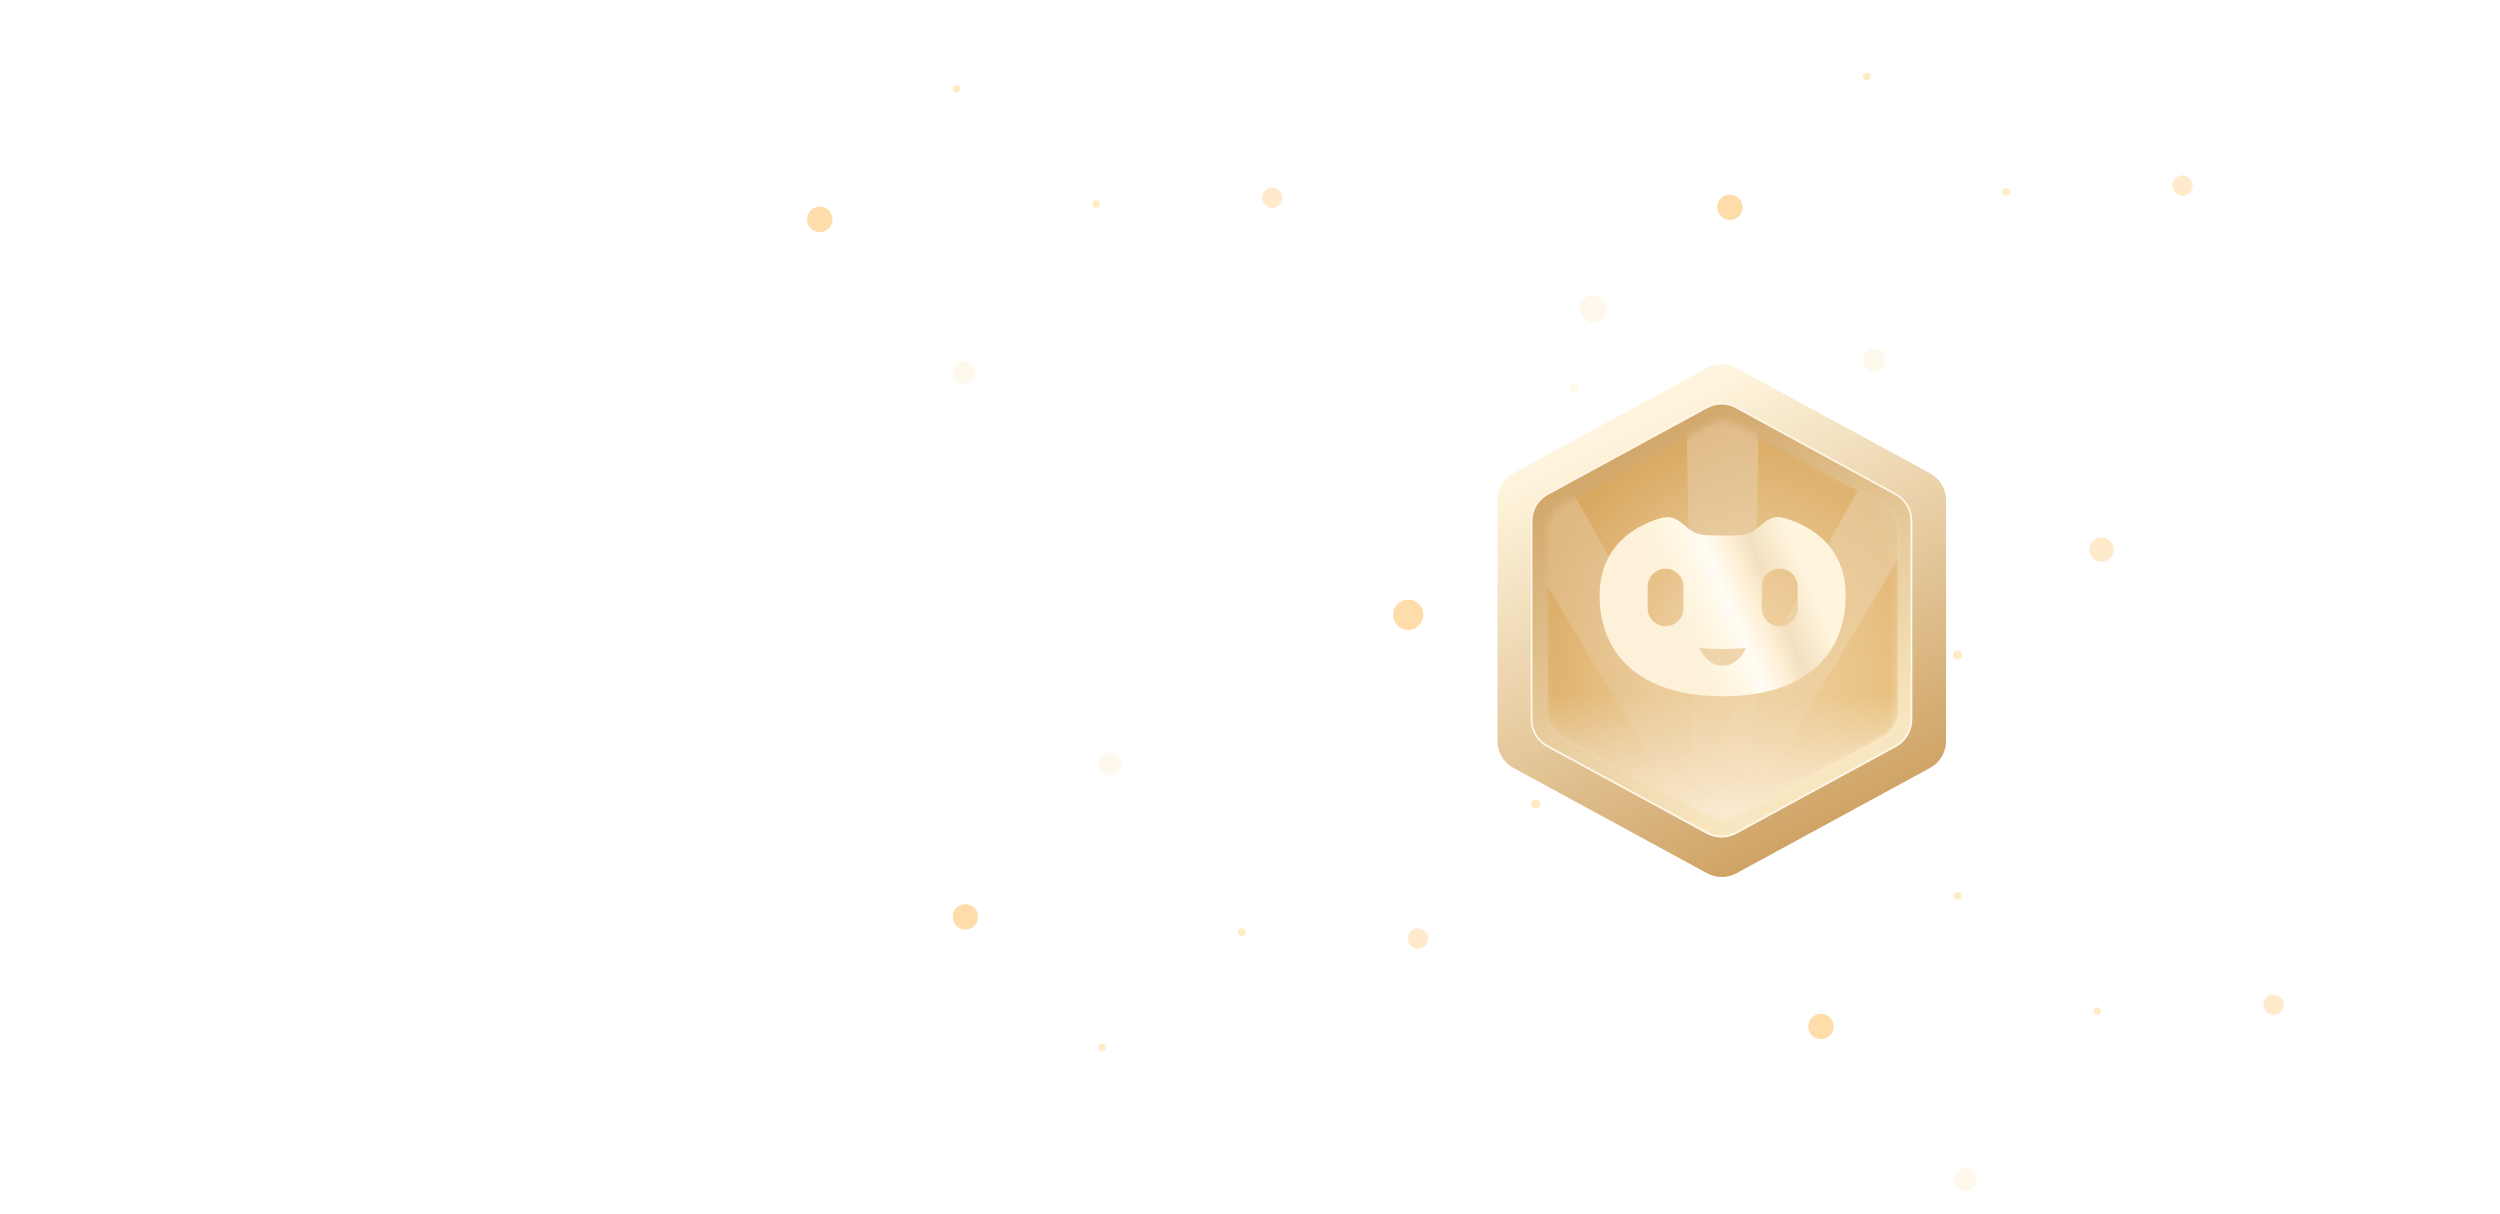 <svg width="412" height="200" viewBox="0 0 412 200" fill="none" xmlns="http://www.w3.org/2000/svg">
<g clip-path="url(#clip0_858_3179)">
<g opacity="0.3" filter="url(#filter0_f_858_3179)">
<ellipse cx="262.585" cy="50.893" rx="2.252" ry="2.252" fill="#FFEBC4"/>
</g>
<g filter="url(#filter1_f_858_3179)">
<ellipse cx="253.1" cy="132.486" rx="0.751" ry="0.751" fill="#FFEBC4"/>
</g>
<g opacity="0.3" filter="url(#filter2_f_858_3179)">
<ellipse cx="259.31" cy="63.882" rx="0.751" ry="0.751" fill="#FFEBC4"/>
</g>
<g filter="url(#filter3_f_858_3179)">
<ellipse cx="322.592" cy="107.942" rx="0.751" ry="0.751" fill="#FFEBC4"/>
</g>
<g filter="url(#filter4_f_858_3179)">
<ellipse cx="232.082" cy="101.318" rx="2.502" ry="2.502" fill="#FFDDAA"/>
</g>
<g opacity="0.6" filter="url(#filter5_f_858_3179)">
<ellipse cx="346.316" cy="90.564" rx="2.002" ry="2.002" fill="#FFDDAA"/>
</g>
<g filter="url(#filter6_dd_858_3179)">
<g filter="url(#filter7_d_858_3179)">
<path d="M281.343 56.454L249.407 73.827C247.789 74.707 246.782 76.401 246.782 78.243L246.782 117.956C246.782 119.798 247.789 121.492 249.407 122.372L281.343 139.745C282.841 140.56 284.65 140.56 286.148 139.745L318.084 122.372C319.702 121.492 320.709 119.798 320.709 117.956L320.709 78.243C320.709 76.401 319.702 74.707 318.084 73.827L286.148 56.454C284.65 55.639 282.841 55.639 281.343 56.454Z" fill="url(#paint0_linear_858_3179)"/>
<path d="M281.308 62.955L255.016 77.257C253.404 78.134 252.401 79.822 252.401 81.657L252.401 114.393C252.401 116.228 253.404 117.915 255.016 118.792L281.308 133.095C282.8 133.907 284.602 133.907 286.095 133.095L312.387 118.792C313.999 117.915 315.002 116.228 315.002 114.393L315.002 81.657C315.002 79.822 313.999 78.134 312.387 77.257L286.095 62.955C284.602 62.143 282.8 62.143 281.308 62.955Z" fill="url(#paint1_linear_858_3179)"/>
<g filter="url(#filter8_f_858_3179)">
<path d="M281.308 62.955L255.016 77.257C253.404 78.134 252.401 79.822 252.401 81.657L252.401 114.393C252.401 116.228 253.404 117.915 255.016 118.792L281.308 133.095C282.8 133.907 284.602 133.907 286.095 133.095L312.387 118.792C313.999 117.915 315.002 116.228 315.002 114.393L315.002 81.657C315.002 79.822 313.999 78.134 312.387 77.257L286.095 62.955C284.602 62.143 282.8 62.143 281.308 62.955Z" stroke="url(#paint2_linear_858_3179)" stroke-width="0.296"/>
</g>
<g opacity="0.5">
<mask id="mask0_858_3179" style="mask-type:alpha" maskUnits="userSpaceOnUse" x="255" y="65" width="58" height="66">
<path d="M281.618 65.846L257.55 78.927C256.017 79.761 255.062 81.367 255.062 83.113L255.062 113.053C255.062 114.798 256.017 116.404 257.55 117.238L281.618 130.319C283.037 131.09 284.749 131.09 286.168 130.319L310.236 117.238C311.77 116.404 312.725 114.798 312.725 113.053L312.725 83.113C312.725 81.367 311.77 79.761 310.236 78.927L286.168 65.846C284.749 65.075 283.037 65.075 281.618 65.846Z" fill="#A6D3DE"/>
</mask>
<g mask="url(#mask0_858_3179)">
<path d="M281.618 65.846L257.55 78.927C256.017 79.761 255.062 81.367 255.062 83.113L255.062 113.053C255.062 114.798 256.017 116.404 257.55 117.238L281.618 130.319C283.037 131.09 284.749 131.09 286.168 130.319L310.236 117.238C311.77 116.404 312.725 114.798 312.725 113.053L312.725 83.113C312.725 81.367 311.77 79.761 310.236 78.927L286.168 65.846C284.749 65.075 283.037 65.075 281.618 65.846Z" fill="url(#paint3_radial_858_3179)"/>
<path opacity="0.5" d="M279.073 132.878L277.928 63.284H289.858L288.713 132.878H279.073Z" fill="url(#paint4_linear_858_3179)"/>
<path opacity="0.5" d="M278.92 132.26L243.132 72.563L253.464 66.598L287.268 127.44L278.92 132.26Z" fill="url(#paint5_linear_858_3179)"/>
<path opacity="0.5" d="M277.926 127.441L311.731 66.598L322.063 72.563L286.274 132.26L277.926 127.441Z" fill="url(#paint6_linear_858_3179)"/>
<rect x="255.062" y="94.104" width="57.663" height="37.448" fill="url(#paint7_linear_858_3179)"/>
<g filter="url(#filter9_i_858_3179)">
<path d="M281.618 65.846L257.55 78.927C256.017 79.761 255.062 81.367 255.062 83.113L255.062 113.053C255.062 114.798 256.017 116.404 257.55 117.238L281.618 130.319C283.037 131.09 284.749 131.09 286.168 130.319L310.236 117.238C311.77 116.404 312.725 114.798 312.725 113.053L312.725 83.113C312.725 81.367 311.77 79.761 310.236 78.927L286.168 65.846C284.749 65.075 283.037 65.075 281.618 65.846Z" fill="#6052B4" fill-opacity="0.01"/>
</g>
</g>
</g>
</g>
</g>
<g filter="url(#filter10_d_858_3179)">
<path fill-rule="evenodd" clip-rule="evenodd" d="M283.765 86.965C287.168 86.965 288.002 86.924 289.367 85.84C289.552 85.693 289.73 85.546 289.905 85.401C290.86 84.614 291.701 83.919 292.833 83.919C293.024 83.919 293.223 83.939 293.433 83.982C295.111 84.322 304.04 86.841 304.04 96.834C304.04 106.331 297.651 113.45 283.765 113.45C269.878 113.45 263.49 106.331 263.49 96.834C263.49 86.841 272.419 84.322 274.096 83.982C275.547 83.687 276.508 84.481 277.624 85.401C277.799 85.546 277.978 85.693 278.163 85.84C279.528 86.924 280.362 86.965 283.765 86.965ZM290.23 95.374C290.23 93.747 291.549 92.429 293.175 92.429C294.802 92.429 296.12 93.747 296.12 95.374V98.966C296.12 100.592 294.802 101.911 293.175 101.911C291.549 101.911 290.23 100.592 290.23 98.966V95.374ZM274.355 92.429C272.729 92.429 271.41 93.747 271.41 95.374V98.966C271.41 100.592 272.729 101.911 274.355 101.911C275.982 101.911 277.3 100.592 277.3 98.966V95.374C277.3 93.747 275.982 92.429 274.355 92.429ZM279.944 105.505C281.166 105.613 282.446 105.671 283.765 105.671C285.084 105.671 286.364 105.613 287.586 105.505C286.865 107.236 285.425 108.418 283.765 108.418C282.105 108.418 280.665 107.236 279.944 105.505Z" fill="url(#paint8_linear_858_3179)"/>
</g>
<g opacity="0.3" filter="url(#filter11_f_858_3179)">
<circle cx="182.888" cy="125.888" r="1.888" fill="#FFEBC4"/>
</g>
<g filter="url(#filter12_f_858_3179)">
<circle cx="181.629" cy="172.629" r="0.629" fill="#FFEBC4"/>
</g>
<g filter="url(#filter13_f_858_3179)">
<circle cx="204.629" cy="153.629" r="0.629" fill="#FFEBC4"/>
</g>
<g filter="url(#filter14_f_858_3179)">
<circle cx="159.097" cy="151.097" r="2.097" fill="#FFDDAA"/>
</g>
<g opacity="0.6" filter="url(#filter15_f_858_3179)">
<circle cx="233.678" cy="154.678" r="1.678" fill="#FFDDAA"/>
</g>
<g opacity="0.3" filter="url(#filter16_f_858_3179)">
<circle cx="1.888" cy="1.888" r="1.888" transform="matrix(1 1.74846e-07 1.74846e-07 -1 157 63.258)" fill="#FFEBC4"/>
</g>
<g filter="url(#filter17_f_858_3179)">
<circle cx="0.629" cy="0.629" r="0.629" transform="matrix(1 1.74846e-07 1.74846e-07 -1 157 15.258)" fill="#FFEBC4"/>
</g>
<g filter="url(#filter18_f_858_3179)">
<circle cx="0.629" cy="0.629" r="0.629" transform="matrix(1 1.74846e-07 1.74846e-07 -1 180 34.258)" fill="#FFEBC4"/>
</g>
<g filter="url(#filter19_f_858_3179)">
<circle cx="2.097" cy="2.097" r="2.097" transform="matrix(1 1.74846e-07 1.74846e-07 -1 133 38.258)" fill="#FFDDAA"/>
</g>
<g opacity="0.6" filter="url(#filter20_f_858_3179)">
<circle cx="1.678" cy="1.678" r="1.678" transform="matrix(1 1.74846e-07 1.74846e-07 -1 208 34.258)" fill="#FFDDAA"/>
</g>
<g opacity="0.3" filter="url(#filter21_f_858_3179)">
<circle cx="1.888" cy="1.888" r="1.888" transform="matrix(1 1.74846e-07 1.74846e-07 -1 307 61.258)" fill="#FFEBC4"/>
</g>
<g filter="url(#filter22_f_858_3179)">
<circle cx="0.629" cy="0.629" r="0.629" transform="matrix(1 1.74846e-07 1.74846e-07 -1 307 13.258)" fill="#FFEBC4"/>
</g>
<g filter="url(#filter23_f_858_3179)">
<circle cx="0.629" cy="0.629" r="0.629" transform="matrix(1 1.74846e-07 1.74846e-07 -1 330 32.258)" fill="#FFEBC4"/>
</g>
<g filter="url(#filter24_f_858_3179)">
<circle cx="2.097" cy="2.097" r="2.097" transform="matrix(1 1.74846e-07 1.74846e-07 -1 283 36.258)" fill="#FFDDAA"/>
</g>
<g opacity="0.6" filter="url(#filter25_f_858_3179)">
<circle cx="1.678" cy="1.678" r="1.678" transform="matrix(1 1.74846e-07 1.74846e-07 -1 358 32.258)" fill="#FFDDAA"/>
</g>
<g opacity="0.3" filter="url(#filter26_f_858_3179)">
<circle cx="1.888" cy="1.888" r="1.888" transform="matrix(1 1.74846e-07 1.74846e-07 -1 322 196.258)" fill="#FFEBC4"/>
</g>
<g filter="url(#filter27_f_858_3179)">
<circle cx="0.629" cy="0.629" r="0.629" transform="matrix(1 1.74846e-07 1.74846e-07 -1 322 148.258)" fill="#FFEBC4"/>
</g>
<g filter="url(#filter28_f_858_3179)">
<circle cx="0.629" cy="0.629" r="0.629" transform="matrix(1 1.74846e-07 1.74846e-07 -1 345 167.258)" fill="#FFEBC4"/>
</g>
<g filter="url(#filter29_f_858_3179)">
<circle cx="2.097" cy="2.097" r="2.097" transform="matrix(1 1.74846e-07 1.74846e-07 -1 298 171.258)" fill="#FFDDAA"/>
</g>
<g opacity="0.6" filter="url(#filter30_f_858_3179)">
<circle cx="1.678" cy="1.678" r="1.678" transform="matrix(1 1.74846e-07 1.74846e-07 -1 373 167.258)" fill="#FFDDAA"/>
</g>
</g>
<defs>
<filter id="filter0_f_858_3179" x="254.329" y="42.637" width="16.513" height="16.513" filterUnits="userSpaceOnUse" color-interpolation-filters="sRGB">
<feFlood flood-opacity="0" result="BackgroundImageFix"/>
<feBlend mode="normal" in="SourceGraphic" in2="BackgroundImageFix" result="shape"/>
<feGaussianBlur stdDeviation="3.002" result="effect1_foregroundBlur_858_3179"/>
</filter>
<filter id="filter1_f_858_3179" x="251.849" y="131.235" width="2.502" height="2.502" filterUnits="userSpaceOnUse" color-interpolation-filters="sRGB">
<feFlood flood-opacity="0" result="BackgroundImageFix"/>
<feBlend mode="normal" in="SourceGraphic" in2="BackgroundImageFix" result="shape"/>
<feGaussianBlur stdDeviation="0.25" result="effect1_foregroundBlur_858_3179"/>
</filter>
<filter id="filter2_f_858_3179" x="256.194" y="60.766" width="6.233" height="6.232" filterUnits="userSpaceOnUse" color-interpolation-filters="sRGB">
<feFlood flood-opacity="0" result="BackgroundImageFix"/>
<feBlend mode="normal" in="SourceGraphic" in2="BackgroundImageFix" result="shape"/>
<feGaussianBlur stdDeviation="1.183" result="effect1_foregroundBlur_858_3179"/>
</filter>
<filter id="filter3_f_858_3179" x="320.067" y="105.418" width="5.05" height="5.05" filterUnits="userSpaceOnUse" color-interpolation-filters="sRGB">
<feFlood flood-opacity="0" result="BackgroundImageFix"/>
<feBlend mode="normal" in="SourceGraphic" in2="BackgroundImageFix" result="shape"/>
<feGaussianBlur stdDeviation="0.887" result="effect1_foregroundBlur_858_3179"/>
</filter>
<filter id="filter4_f_858_3179" x="223.666" y="92.901" width="16.832" height="16.832" filterUnits="userSpaceOnUse" color-interpolation-filters="sRGB">
<feFlood flood-opacity="0" result="BackgroundImageFix"/>
<feBlend mode="normal" in="SourceGraphic" in2="BackgroundImageFix" result="shape"/>
<feGaussianBlur stdDeviation="2.957" result="effect1_foregroundBlur_858_3179"/>
</filter>
<filter id="filter5_f_858_3179" x="339.311" y="83.558" width="14.011" height="14.011" filterUnits="userSpaceOnUse" color-interpolation-filters="sRGB">
<feFlood flood-opacity="0" result="BackgroundImageFix"/>
<feBlend mode="normal" in="SourceGraphic" in2="BackgroundImageFix" result="shape"/>
<feGaussianBlur stdDeviation="2.502" result="effect1_foregroundBlur_858_3179"/>
</filter>
<filter id="filter6_dd_858_3179" x="219.625" y="30.497" width="128.241" height="138.827" filterUnits="userSpaceOnUse" color-interpolation-filters="sRGB">
<feFlood flood-opacity="0" result="BackgroundImageFix"/>
<feColorMatrix in="SourceAlpha" type="matrix" values="0 0 0 0 0 0 0 0 0 0 0 0 0 0 0 0 0 0 127 0" result="hardAlpha"/>
<feOffset/>
<feGaussianBlur stdDeviation="4.526"/>
<feColorMatrix type="matrix" values="0 0 0 0 0.992 0 0 0 0 0.802 0 0 0 0 0.516 0 0 0 1 0"/>
<feBlend mode="normal" in2="BackgroundImageFix" result="effect1_dropShadow_858_3179"/>
<feColorMatrix in="SourceAlpha" type="matrix" values="0 0 0 0 0 0 0 0 0 0 0 0 0 0 0 0 0 0 127 0" result="hardAlpha"/>
<feOffset dy="1.81"/>
<feGaussianBlur stdDeviation="13.578"/>
<feColorMatrix type="matrix" values="0 0 0 0 1 0 0 0 0 0.723 0 0 0 0 0.467 0 0 0 0.6 0"/>
<feBlend mode="normal" in2="effect1_dropShadow_858_3179" result="effect2_dropShadow_858_3179"/>
<feBlend mode="normal" in="SourceGraphic" in2="effect2_dropShadow_858_3179" result="shape"/>
</filter>
<filter id="filter7_d_858_3179" x="245.008" y="55.843" width="77.476" height="88.653" filterUnits="userSpaceOnUse" color-interpolation-filters="sRGB">
<feFlood flood-opacity="0" result="BackgroundImageFix"/>
<feColorMatrix in="SourceAlpha" type="matrix" values="0 0 0 0 0 0 0 0 0 0 0 0 0 0 0 0 0 0 127 0" result="hardAlpha"/>
<feOffset dy="2.366"/>
<feGaussianBlur stdDeviation="0.887"/>
<feColorMatrix type="matrix" values="0 0 0 0 0.438 0 0 0 0 0.287 0 0 0 0 0.111 0 0 0 0.6 0"/>
<feBlend mode="normal" in2="BackgroundImageFix" result="effect1_dropShadow_858_3179"/>
<feBlend mode="normal" in="SourceGraphic" in2="effect1_dropShadow_858_3179" result="shape"/>
</filter>
<filter id="filter8_f_858_3179" x="252.164" y="62.109" width="63.075" height="71.831" filterUnits="userSpaceOnUse" color-interpolation-filters="sRGB">
<feFlood flood-opacity="0" result="BackgroundImageFix"/>
<feBlend mode="normal" in="SourceGraphic" in2="BackgroundImageFix" result="shape"/>
<feGaussianBlur stdDeviation="0.044" result="effect1_foregroundBlur_858_3179"/>
</filter>
<filter id="filter9_i_858_3179" x="255.062" y="65.268" width="57.663" height="65.629" filterUnits="userSpaceOnUse" color-interpolation-filters="sRGB">
<feFlood flood-opacity="0" result="BackgroundImageFix"/>
<feBlend mode="normal" in="SourceGraphic" in2="BackgroundImageFix" result="shape"/>
<feColorMatrix in="SourceAlpha" type="matrix" values="0 0 0 0 0 0 0 0 0 0 0 0 0 0 0 0 0 0 127 0" result="hardAlpha"/>
<feOffset/>
<feGaussianBlur stdDeviation="1.988"/>
<feComposite in2="hardAlpha" operator="arithmetic" k2="-1" k3="1"/>
<feColorMatrix type="matrix" values="0 0 0 0 0.458 0 0 0 0 0.257 0 0 0 0 0.071 0 0 0 1 0"/>
<feBlend mode="normal" in2="shape" result="effect1_innerShadow_858_3179"/>
</filter>
<filter id="filter10_d_858_3179" x="261.031" y="82.625" width="45.727" height="34.706" filterUnits="userSpaceOnUse" color-interpolation-filters="sRGB">
<feFlood flood-opacity="0" result="BackgroundImageFix"/>
<feColorMatrix in="SourceAlpha" type="matrix" values="0 0 0 0 0 0 0 0 0 0 0 0 0 0 0 0 0 0 127 0" result="hardAlpha"/>
<feOffset dx="0.129" dy="1.294"/>
<feGaussianBlur stdDeviation="1.294"/>
<feColorMatrix type="matrix" values="0 0 0 0 0.796 0 0 0 0 0.52 0 0 0 0 0.196 0 0 0 0.42 0"/>
<feBlend mode="normal" in2="BackgroundImageFix" result="effect1_dropShadow_858_3179"/>
<feBlend mode="normal" in="SourceGraphic" in2="effect1_dropShadow_858_3179" result="shape"/>
</filter>
<filter id="filter11_f_858_3179" x="175.966" y="118.966" width="13.843" height="13.843" filterUnits="userSpaceOnUse" color-interpolation-filters="sRGB">
<feFlood flood-opacity="0" result="BackgroundImageFix"/>
<feBlend mode="normal" in="SourceGraphic" in2="BackgroundImageFix" result="shape"/>
<feGaussianBlur stdDeviation="2.517" result="effect1_foregroundBlur_858_3179"/>
</filter>
<filter id="filter12_f_858_3179" x="180.581" y="171.581" width="2.097" height="2.097" filterUnits="userSpaceOnUse" color-interpolation-filters="sRGB">
<feFlood flood-opacity="0" result="BackgroundImageFix"/>
<feBlend mode="normal" in="SourceGraphic" in2="BackgroundImageFix" result="shape"/>
<feGaussianBlur stdDeviation="0.21" result="effect1_foregroundBlur_858_3179"/>
</filter>
<filter id="filter13_f_858_3179" x="202.513" y="151.513" width="4.233" height="4.233" filterUnits="userSpaceOnUse" color-interpolation-filters="sRGB">
<feFlood flood-opacity="0" result="BackgroundImageFix"/>
<feBlend mode="normal" in="SourceGraphic" in2="BackgroundImageFix" result="shape"/>
<feGaussianBlur stdDeviation="0.744" result="effect1_foregroundBlur_858_3179"/>
</filter>
<filter id="filter14_f_858_3179" x="152.042" y="144.042" width="14.111" height="14.111" filterUnits="userSpaceOnUse" color-interpolation-filters="sRGB">
<feFlood flood-opacity="0" result="BackgroundImageFix"/>
<feBlend mode="normal" in="SourceGraphic" in2="BackgroundImageFix" result="shape"/>
<feGaussianBlur stdDeviation="2.479" result="effect1_foregroundBlur_858_3179"/>
</filter>
<filter id="filter15_f_858_3179" x="227.805" y="148.805" width="11.746" height="11.745" filterUnits="userSpaceOnUse" color-interpolation-filters="sRGB">
<feFlood flood-opacity="0" result="BackgroundImageFix"/>
<feBlend mode="normal" in="SourceGraphic" in2="BackgroundImageFix" result="shape"/>
<feGaussianBlur stdDeviation="2.097" result="effect1_foregroundBlur_858_3179"/>
</filter>
<filter id="filter16_f_858_3179" x="151.966" y="54.449" width="13.843" height="13.843" filterUnits="userSpaceOnUse" color-interpolation-filters="sRGB">
<feFlood flood-opacity="0" result="BackgroundImageFix"/>
<feBlend mode="normal" in="SourceGraphic" in2="BackgroundImageFix" result="shape"/>
<feGaussianBlur stdDeviation="2.517" result="effect1_foregroundBlur_858_3179"/>
</filter>
<filter id="filter17_f_858_3179" x="156.581" y="13.581" width="2.097" height="2.097" filterUnits="userSpaceOnUse" color-interpolation-filters="sRGB">
<feFlood flood-opacity="0" result="BackgroundImageFix"/>
<feBlend mode="normal" in="SourceGraphic" in2="BackgroundImageFix" result="shape"/>
<feGaussianBlur stdDeviation="0.21" result="effect1_foregroundBlur_858_3179"/>
</filter>
<filter id="filter18_f_858_3179" x="178.513" y="31.513" width="4.233" height="4.233" filterUnits="userSpaceOnUse" color-interpolation-filters="sRGB">
<feFlood flood-opacity="0" result="BackgroundImageFix"/>
<feBlend mode="normal" in="SourceGraphic" in2="BackgroundImageFix" result="shape"/>
<feGaussianBlur stdDeviation="0.744" result="effect1_foregroundBlur_858_3179"/>
</filter>
<filter id="filter19_f_858_3179" x="128.042" y="29.106" width="14.111" height="14.111" filterUnits="userSpaceOnUse" color-interpolation-filters="sRGB">
<feFlood flood-opacity="0" result="BackgroundImageFix"/>
<feBlend mode="normal" in="SourceGraphic" in2="BackgroundImageFix" result="shape"/>
<feGaussianBlur stdDeviation="2.479" result="effect1_foregroundBlur_858_3179"/>
</filter>
<filter id="filter20_f_858_3179" x="203.805" y="26.708" width="11.745" height="11.745" filterUnits="userSpaceOnUse" color-interpolation-filters="sRGB">
<feFlood flood-opacity="0" result="BackgroundImageFix"/>
<feBlend mode="normal" in="SourceGraphic" in2="BackgroundImageFix" result="shape"/>
<feGaussianBlur stdDeviation="2.097" result="effect1_foregroundBlur_858_3179"/>
</filter>
<filter id="filter21_f_858_3179" x="301.966" y="52.449" width="13.843" height="13.843" filterUnits="userSpaceOnUse" color-interpolation-filters="sRGB">
<feFlood flood-opacity="0" result="BackgroundImageFix"/>
<feBlend mode="normal" in="SourceGraphic" in2="BackgroundImageFix" result="shape"/>
<feGaussianBlur stdDeviation="2.517" result="effect1_foregroundBlur_858_3179"/>
</filter>
<filter id="filter22_f_858_3179" x="306.581" y="11.581" width="2.098" height="2.097" filterUnits="userSpaceOnUse" color-interpolation-filters="sRGB">
<feFlood flood-opacity="0" result="BackgroundImageFix"/>
<feBlend mode="normal" in="SourceGraphic" in2="BackgroundImageFix" result="shape"/>
<feGaussianBlur stdDeviation="0.21" result="effect1_foregroundBlur_858_3179"/>
</filter>
<filter id="filter23_f_858_3179" x="328.513" y="29.513" width="4.233" height="4.233" filterUnits="userSpaceOnUse" color-interpolation-filters="sRGB">
<feFlood flood-opacity="0" result="BackgroundImageFix"/>
<feBlend mode="normal" in="SourceGraphic" in2="BackgroundImageFix" result="shape"/>
<feGaussianBlur stdDeviation="0.744" result="effect1_foregroundBlur_858_3179"/>
</filter>
<filter id="filter24_f_858_3179" x="278.042" y="27.106" width="14.111" height="14.111" filterUnits="userSpaceOnUse" color-interpolation-filters="sRGB">
<feFlood flood-opacity="0" result="BackgroundImageFix"/>
<feBlend mode="normal" in="SourceGraphic" in2="BackgroundImageFix" result="shape"/>
<feGaussianBlur stdDeviation="2.479" result="effect1_foregroundBlur_858_3179"/>
</filter>
<filter id="filter25_f_858_3179" x="353.805" y="24.708" width="11.746" height="11.745" filterUnits="userSpaceOnUse" color-interpolation-filters="sRGB">
<feFlood flood-opacity="0" result="BackgroundImageFix"/>
<feBlend mode="normal" in="SourceGraphic" in2="BackgroundImageFix" result="shape"/>
<feGaussianBlur stdDeviation="2.097" result="effect1_foregroundBlur_858_3179"/>
</filter>
<filter id="filter26_f_858_3179" x="316.966" y="187.449" width="13.843" height="13.843" filterUnits="userSpaceOnUse" color-interpolation-filters="sRGB">
<feFlood flood-opacity="0" result="BackgroundImageFix"/>
<feBlend mode="normal" in="SourceGraphic" in2="BackgroundImageFix" result="shape"/>
<feGaussianBlur stdDeviation="2.517" result="effect1_foregroundBlur_858_3179"/>
</filter>
<filter id="filter27_f_858_3179" x="321.581" y="146.581" width="2.098" height="2.097" filterUnits="userSpaceOnUse" color-interpolation-filters="sRGB">
<feFlood flood-opacity="0" result="BackgroundImageFix"/>
<feBlend mode="normal" in="SourceGraphic" in2="BackgroundImageFix" result="shape"/>
<feGaussianBlur stdDeviation="0.21" result="effect1_foregroundBlur_858_3179"/>
</filter>
<filter id="filter28_f_858_3179" x="343.513" y="164.513" width="4.233" height="4.233" filterUnits="userSpaceOnUse" color-interpolation-filters="sRGB">
<feFlood flood-opacity="0" result="BackgroundImageFix"/>
<feBlend mode="normal" in="SourceGraphic" in2="BackgroundImageFix" result="shape"/>
<feGaussianBlur stdDeviation="0.744" result="effect1_foregroundBlur_858_3179"/>
</filter>
<filter id="filter29_f_858_3179" x="293.042" y="162.106" width="14.111" height="14.111" filterUnits="userSpaceOnUse" color-interpolation-filters="sRGB">
<feFlood flood-opacity="0" result="BackgroundImageFix"/>
<feBlend mode="normal" in="SourceGraphic" in2="BackgroundImageFix" result="shape"/>
<feGaussianBlur stdDeviation="2.479" result="effect1_foregroundBlur_858_3179"/>
</filter>
<filter id="filter30_f_858_3179" x="368.805" y="159.708" width="11.746" height="11.745" filterUnits="userSpaceOnUse" color-interpolation-filters="sRGB">
<feFlood flood-opacity="0" result="BackgroundImageFix"/>
<feBlend mode="normal" in="SourceGraphic" in2="BackgroundImageFix" result="shape"/>
<feGaussianBlur stdDeviation="2.097" result="effect1_foregroundBlur_858_3179"/>
</filter>
<linearGradient id="paint0_linear_858_3179" x1="268.221" y1="65.497" x2="301.488" y2="131.588" gradientUnits="userSpaceOnUse">
<stop stop-color="#FFF5DE"/>
<stop offset="1" stop-color="#CFA365"/>
</linearGradient>
<linearGradient id="paint1_linear_858_3179" x1="267.925" y1="70.968" x2="296.609" y2="123.899" gradientUnits="userSpaceOnUse">
<stop stop-color="#D2A86C"/>
<stop offset="1" stop-color="#F8E6C0"/>
</linearGradient>
<linearGradient id="paint2_linear_858_3179" x1="271.03" y1="69.045" x2="301.932" y2="124.639" gradientUnits="userSpaceOnUse">
<stop stop-color="#FFF6E7"/>
<stop offset="1" stop-color="#FFF8EC"/>
</linearGradient>
<radialGradient id="paint3_radial_858_3179" cx="0" cy="0" r="1" gradientUnits="userSpaceOnUse" gradientTransform="translate(283.893 98.083) rotate(90) scale(33.473 28.832)">
<stop stop-color="#FFE4BA"/>
<stop offset="1" stop-color="#DEA44D"/>
</radialGradient>
<linearGradient id="paint4_linear_858_3179" x1="283.893" y1="63.284" x2="283.893" y2="132.878" gradientUnits="userSpaceOnUse">
<stop stop-color="white"/>
<stop offset="1" stop-color="#F2EDED" stop-opacity="0"/>
</linearGradient>
<linearGradient id="paint5_linear_858_3179" x1="248.298" y1="69.581" x2="283.094" y2="129.85" gradientUnits="userSpaceOnUse">
<stop stop-color="white"/>
<stop offset="1" stop-color="#F2EDED" stop-opacity="0"/>
</linearGradient>
<linearGradient id="paint6_linear_858_3179" x1="316.897" y1="69.581" x2="282.1" y2="129.851" gradientUnits="userSpaceOnUse">
<stop stop-color="white"/>
<stop offset="1" stop-color="#F2EDED" stop-opacity="0"/>
</linearGradient>
<linearGradient id="paint7_linear_858_3179" x1="283.893" y1="110.343" x2="283.719" y2="129.232" gradientUnits="userSpaceOnUse">
<stop stop-color="white" stop-opacity="0"/>
<stop offset="1" stop-color="#FFF1E3"/>
</linearGradient>
<linearGradient id="paint8_linear_858_3179" x1="280.553" y1="120.852" x2="306.409" y2="110.062" gradientUnits="userSpaceOnUse">
<stop offset="0.169" stop-color="#FDF2D9"/>
<stop offset="0.305" stop-color="#FFF7E3"/>
<stop offset="0.452" stop-color="#FFFCF4"/>
<stop offset="0.581" stop-color="#FFF1D9"/>
<stop offset="0.706" stop-color="#F3E0BF"/>
<stop offset="0.941" stop-color="#FFF5DE"/>
</linearGradient>
<clipPath id="clip0_858_3179">
<path d="M0 200L-8.74228e-06 1.52588e-05L408 -2.57546e-06C410.209 -2.67202e-06 412 1.791 412 4L412 196C412 198.209 410.209 200 408 200L0 200Z" fill="white"/>
</clipPath>
</defs>
</svg>
